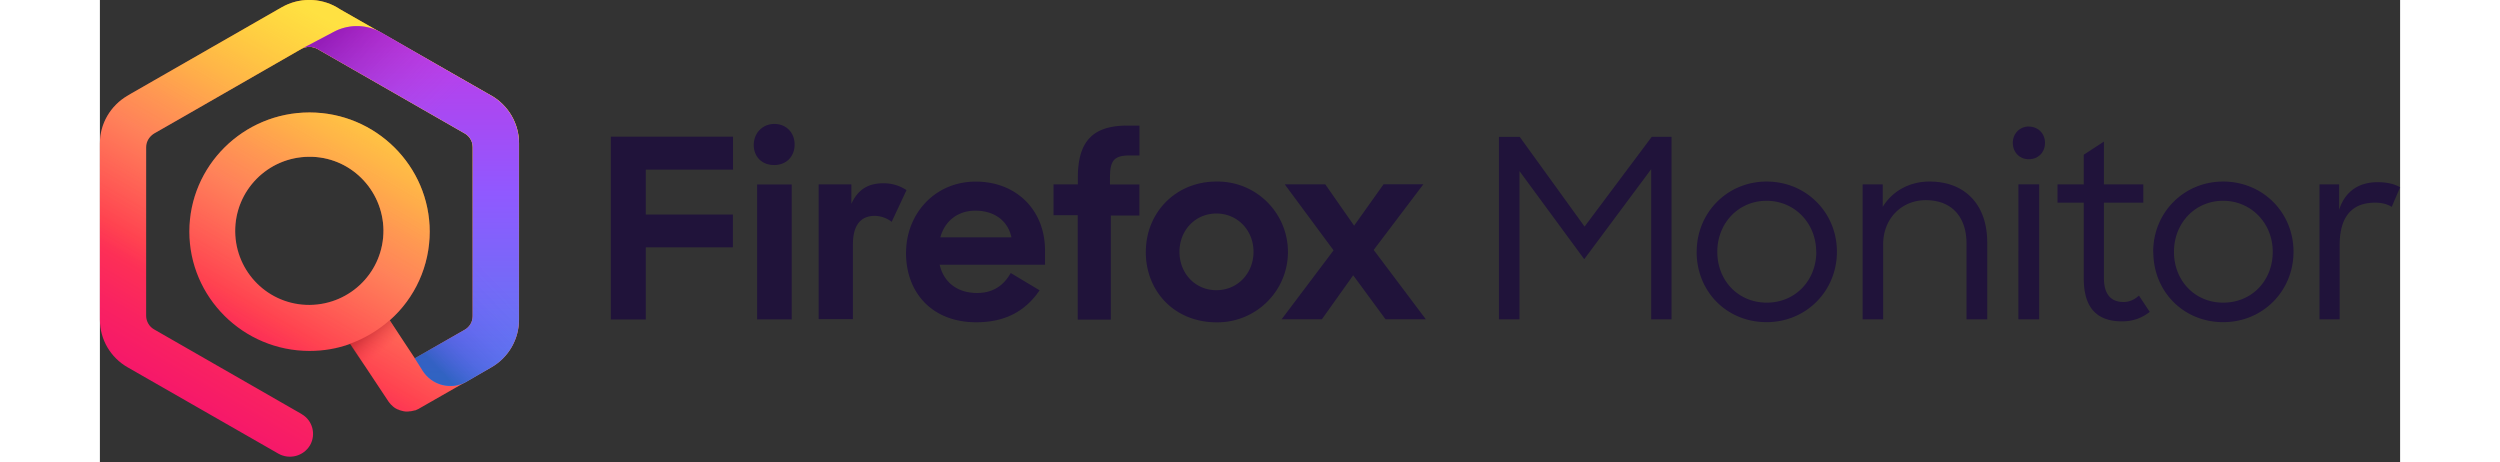 <svg viewBox="0 0 402.91 81" xmlns="http://www.w3.org/2000/svg" width="173" height="32">
    <rect x="0" y="0" width="402.91" height="81" fill="#333333" stroke="none"/>
    <linearGradient id="a" x1="70.101%" x2="27.084%" y1="12.771%" y2="93.974%">
        <stop offset="0" stop-color="#ff980e"/>
        <stop offset=".21" stop-color="#ff7139"/>
        <stop offset=".36" stop-color="#ff5854"/>
        <stop offset=".46" stop-color="#ff4f5e"/>
        <stop offset=".69" stop-color="#ff3750"/>
        <stop offset=".86" stop-color="#f92261"/>
        <stop offset="1" stop-color="#f5156c"/>
    </linearGradient>
    <linearGradient id="b" x1="70.101%" x2="27.084%" y1="12.771%" y2="93.974%">
        <stop offset="0" stop-color="#fff44f" stop-opacity=".8"/>
        <stop offset=".09" stop-color="#fff44f" stop-opacity=".7"/>
        <stop offset=".75" stop-color="#fff44f" stop-opacity="0"/>
    </linearGradient>
    <linearGradient id="c" x1="49.985%" x2="49.985%" y1="123.797%" y2="1.21%">
        <stop offset="0" stop-color="#3a8ee6"/>
        <stop offset=".24" stop-color="#5c79f0"/>
        <stop offset=".63" stop-color="#9059ff"/>
        <stop offset="1" stop-color="#c139e6"/>
    </linearGradient>
    <linearGradient id="d" x1="15.487%" x2="105.667%" y1="1.34%" y2="85.492%">
        <stop offset="0" stop-color="#6e008b" stop-opacity=".5"/>
        <stop offset=".5" stop-color="#c846cb" stop-opacity="0"/>
    </linearGradient>
    <linearGradient id="e" x1="83.041%" x2="26.232%" y1="9.507%" y2="88.029%">
        <stop offset=".14" stop-color="#6a2bea" stop-opacity="0"/>
        <stop offset=".34" stop-color="#642de4" stop-opacity=".03"/>
        <stop offset=".55" stop-color="#5131d3" stop-opacity=".12"/>
        <stop offset=".76" stop-color="#3139b7" stop-opacity=".27"/>
        <stop offset=".98" stop-color="#054490" stop-opacity=".48"/>
        <stop offset="1" stop-color="#00458b" stop-opacity=".5"/>
    </linearGradient>
    <linearGradient id="f" x1="21.653%" x2="64.704%" y1="16.514%" y2="65.253%">
        <stop offset="0" stop-color="#960e18" stop-opacity=".6"/>
        <stop offset=".19" stop-color="#ac1624" stop-opacity=".48"/>
        <stop offset=".58" stop-color="#e42c41" stop-opacity=".16"/>
        <stop offset=".75" stop-color="#ff3750" stop-opacity="0"/>
    </linearGradient>
    <path d="M245.1 23.97h3.6l11.36 15.72 11.77-15.73h3.46v31.97h-3.56v-26.3L260 45.4l-11.34-15.43v25.97h-3.6V23.97zm34.6 20.13c0-6.9 5.4-12.3 12.24-12.3 6.92 0 12.32 5.4 12.32 12.3 0 6.84-5.35 12.33-12.32 12.33s-12.25-5.34-12.25-12.32zm20.93 0c0-5-3.77-8.93-8.7-8.93-4.9 0-8.62 3.9-8.62 8.94 0 5.1 3.73 8.9 8.64 8.9 4.95.03 8.7-3.83 8.7-8.9zm8.14-11.8h3.52v3.93c1.6-2.63 4.53-4.43 8.2-4.43 6.2 0 10.1 4.03 10.1 10.66v13.48h-3.63v-13.3c0-4.6-2.54-7.58-7.14-7.58-4.2 0-7.46 3.2-7.46 7.74v13.14h-3.6V32.3zm29.09-10.13c1.65 0 2.85 1.23 2.85 2.86s-1.16 2.86-2.84 2.86c-1.63 0-2.8-1.24-2.8-2.87s1.23-2.86 2.8-2.86zm-1.8 10.12h3.63v23.64h-3.64V32.3zm6.84.01h4.6v-5.2l3.53-2.3v7.5h6.9v3.2h-6.9v13.2c0 3.04 1.4 4.2 3.43 4.2 1.05 0 1.9-.4 2.7-1.13l1.9 2.86c-1.37 1.06-2.9 1.66-4.86 1.66-4.34 0-6.7-2.3-6.7-7.5V35.5h-4.6zm16.76 11.8c0-6.9 5.4-12.3 12.25-12.3 6.93 0 12.33 5.4 12.33 12.3 0 6.84-5.34 12.33-12.32 12.33-6.93 0-12.24-5.34-12.24-12.32zm20.94 0c0-5-3.77-8.93-8.7-8.93-4.9 0-8.6 3.9-8.6 8.94 0 5.1 3.7 8.9 8.6 8.9 5 .03 8.7-3.83 8.7-8.9zm8.17-11.8h3.46v4.44c1-3.14 3.37-4.83 6.74-4.83 1.63 0 3.03.33 3.94.9l-1.47 3.43c-.66-.43-1.63-.74-2.9-.74-3.93 0-6.22 2.27-6.22 7.47v12.97h-3.53V32.3zM89.5 23.94h21.4v5.77H95.62v7.87h15.26v5.74H95.62v12.64H89.5v-32zm28.64-2.23c2.12 0 3.55 1.56 3.55 3.6 0 2.07-1.4 3.6-3.6 3.6-2.13 0-3.56-1.47-3.56-3.5 0-2.2 1.63-3.7 3.6-3.7zm-3.03 10.6h6.07v23.64h-6.06V32.3zm23.6 6.56a4.991 4.991 0 0 0-2.96-1.06c-2.45 0-3.85 1.57-3.85 5.03V55.9h-6V32.3h5.73v3.4c1.23-2.67 3.1-3.6 5.66-3.6 1.4 0 2.8.4 4 1.2l-2.6 5.56zm2.5 5.4c0-6.8 5.03-12.46 12.2-12.46s12.14 5.03 12.14 12.06v2.5H147.1c.67 2.98 3 4.95 6.56 4.95 2.77 0 4.65-1.3 5.88-3.5l5.06 3.03c-2.5 3.68-6.06 5.6-11.1 5.6-7.7 0-12.3-5.14-12.3-12.17zm6-2.7h12.46c-.66-3.02-3.12-4.67-6.32-4.67-2.88 0-5.28 1.6-6.14 4.67zm19.83-9.27h4.26v-1.2c0-6.44 2.7-9.1 8.67-9.1h2.12v5.23h-1.73c-2.8 0-3.43.97-3.43 3.9v1.18h5.15v5.44h-5v18.23h-5.8V37.7h-4.24v-5.4h-.03zm16.17 11.8c0-6.8 5.17-12.3 12.37-12.3 6.8-.1 12.4 5.3 12.52 12.14.1 6.8-5.33 12.4-12.16 12.52h-.37c-7.37-.03-12.37-5.43-12.37-12.35zm18.86 0c0-3.76-2.8-6.7-6.5-6.7s-6.47 2.94-6.47 6.7c0 3.8 2.76 6.73 6.47 6.73 3.7 0 6.5-2.94 6.5-6.72zm14.03-.24l-8.56-11.57h7.1l5.05 7.24 5.16-7.25h6.97l-8.7 11.5 9.13 12.14h-7.06l-5.66-7.7-5.48 7.7H207l9.1-12.08z"
          fill="#20133a"/>
    <path d="M68.54 16.74l-8.05-4.6-18.4-10.5-.56-.35c-3-1.73-6.7-1.73-9.7 0l-.58.33-25.83 14.8-.57.34C1.86 18.5 0 21.67 0 25.1V56c0 3.46 1.86 6.63 4.86 8.34l26.4 15.12c1.94 1.1 4.4.45 5.54-1.46 1.1-1.9.46-4.37-1.46-5.46l-.03-.03L9.5 57.7c-.84-.47-1.4-1.4-1.4-2.4V25.78c0-1 .56-1.88 1.4-2.4l4.6-2.63L35.3 8.57c.87-.48 1.93-.48 2.8 0l25.8 14.8c.87.5 1.4 1.4 1.4 2.4v29.6c0 1-.53 1.9-1.4 2.4l-8.73 5-4.4-6.66c4.46-3.93 7-9.6 7-15.53 0-11.5-9.46-20.88-21.06-20.88s-21.04 9.36-21.04 20.87c0 11.52 9.45 20.9 21.05 20.9 2.44 0 4.84-.4 7.13-1.24l6.7 10.1c.13.16.24.33.36.44l.04.06.46.43c.03.03.1.05.1.08.2.15.4.26.6.35l.13.04c.17.1.37.15.54.2l.12.03c.2.06.4.1.64.12h.37c.1 0 .24 0 .36-.04h.17c.23-.03.46-.1.68-.15.07 0 .13 0 .2-.04.16-.06.33-.15.5-.23.03-.03.1-.03.1-.06l12.64-7.23c3-1.7 4.86-4.9 4.86-8.37V25.1c0-3.44-1.86-6.64-4.86-8.36zM23.7 40.54c-.04-7.17 5.7-13 12.87-13.08 7.17-.1 13 5.68 13.1 12.85.04 7.2-5.7 13-12.87 13.1h-.1c-7.13.03-12.93-5.7-13-12.86z"
          fill="url(#a)"/>
    <path d="M68.54 16.74l-8.05-4.6-18.4-10.5-.56-.35c-3-1.73-6.7-1.73-9.7 0l-.58.33-25.83 14.8-.57.34C1.86 18.5 0 21.67 0 25.1V56c0 3.46 1.86 6.63 4.86 8.34l26.4 15.12c1.94 1.1 4.4.45 5.54-1.46 1.1-1.9.46-4.37-1.46-5.46l-.03-.03L9.5 57.7c-.84-.47-1.4-1.4-1.4-2.4V25.78c0-1 .56-1.88 1.4-2.4l4.6-2.63L35.3 8.57c.87-.48 1.93-.48 2.8 0l25.8 14.8c.87.5 1.4 1.4 1.4 2.4v29.6c0 1-.53 1.9-1.4 2.4l-8.73 5-4.4-6.66c4.46-3.93 7-9.6 7-15.53 0-11.5-9.46-20.88-21.06-20.88s-21.04 9.36-21.04 20.87c0 11.52 9.45 20.9 21.05 20.9 2.44 0 4.84-.4 7.13-1.24l6.7 10.1c.13.16.24.33.36.44l.04.06.46.43c.03.03.1.05.1.08.2.15.4.26.6.35l.13.04c.17.1.37.15.54.2l.12.03c.2.06.4.1.64.12h.37c.1 0 .24 0 .36-.04h.17c.23-.03.46-.1.68-.15.07 0 .13 0 .2-.04.16-.06.33-.15.5-.23.03-.03.1-.03.1-.06l12.64-7.23c3-1.7 4.86-4.9 4.86-8.37V25.1c0-3.44-1.86-6.64-4.86-8.36zM23.7 40.54c-.04-7.17 5.7-13 12.87-13.08 7.17-.1 13 5.68 13.1 12.85.04 7.2-5.7 13-12.87 13.1h-.1c-7.13.03-12.93-5.7-13-12.86z"
          fill="url(#b)"/>
    <path d="M68.54 16.74l-8.05-4.6L49.3 5.7a8.657 8.657 0 0 0-8.36-.1L35.3 8.57c.87-.48 1.93-.48 2.8 0l25.8 14.8c.87.5 1.4 1.4 1.4 2.4v29.6c0 1-.53 1.92-1.4 2.4l-8.73 5 1.37 2.17a5.718 5.718 0 0 0 7.7 1.92l4.3-2.5c3-1.7 4.86-4.9 4.86-8.36V25.1c0-3.44-1.86-6.64-4.86-8.36z"
          fill="url(#c)"/>
    <path d="M65.3 25.77V40.1h8.1v-15c0-3.47-1.86-6.64-4.86-8.36l-8.05-4.6L49.3 5.7a8.657 8.657 0 0 0-8.36-.1L35.3 8.57c.87-.48 1.93-.48 2.8 0l25.8 14.8c.87.5 1.4 1.4 1.4 2.4z"
          fill="url(#d)"/>
    <path d="M65.3 42.43v12.9c0 1-.56 1.93-1.4 2.4l-8.76 5 1.37 2.18c1.64 2.6 5.04 3.47 7.7 1.93l4.3-2.5c3-1.7 4.87-4.9 4.87-8.36V42.4H65.3z"
          fill="url(#e)" opacity=".9"/>
    <path d="M54.54 61.8l-3.8-5.7c-2.03 1.8-4.4 3.2-6.97 4.13l4.03 6.08c2.3-1.44 4.54-2.96 6.74-4.5z" fill="url(#f)"
          opacity=".9"/>
    <ellipse cx="36.686" cy="40.543" fill="none" rx="12.971" ry="12.857"/>
</svg>